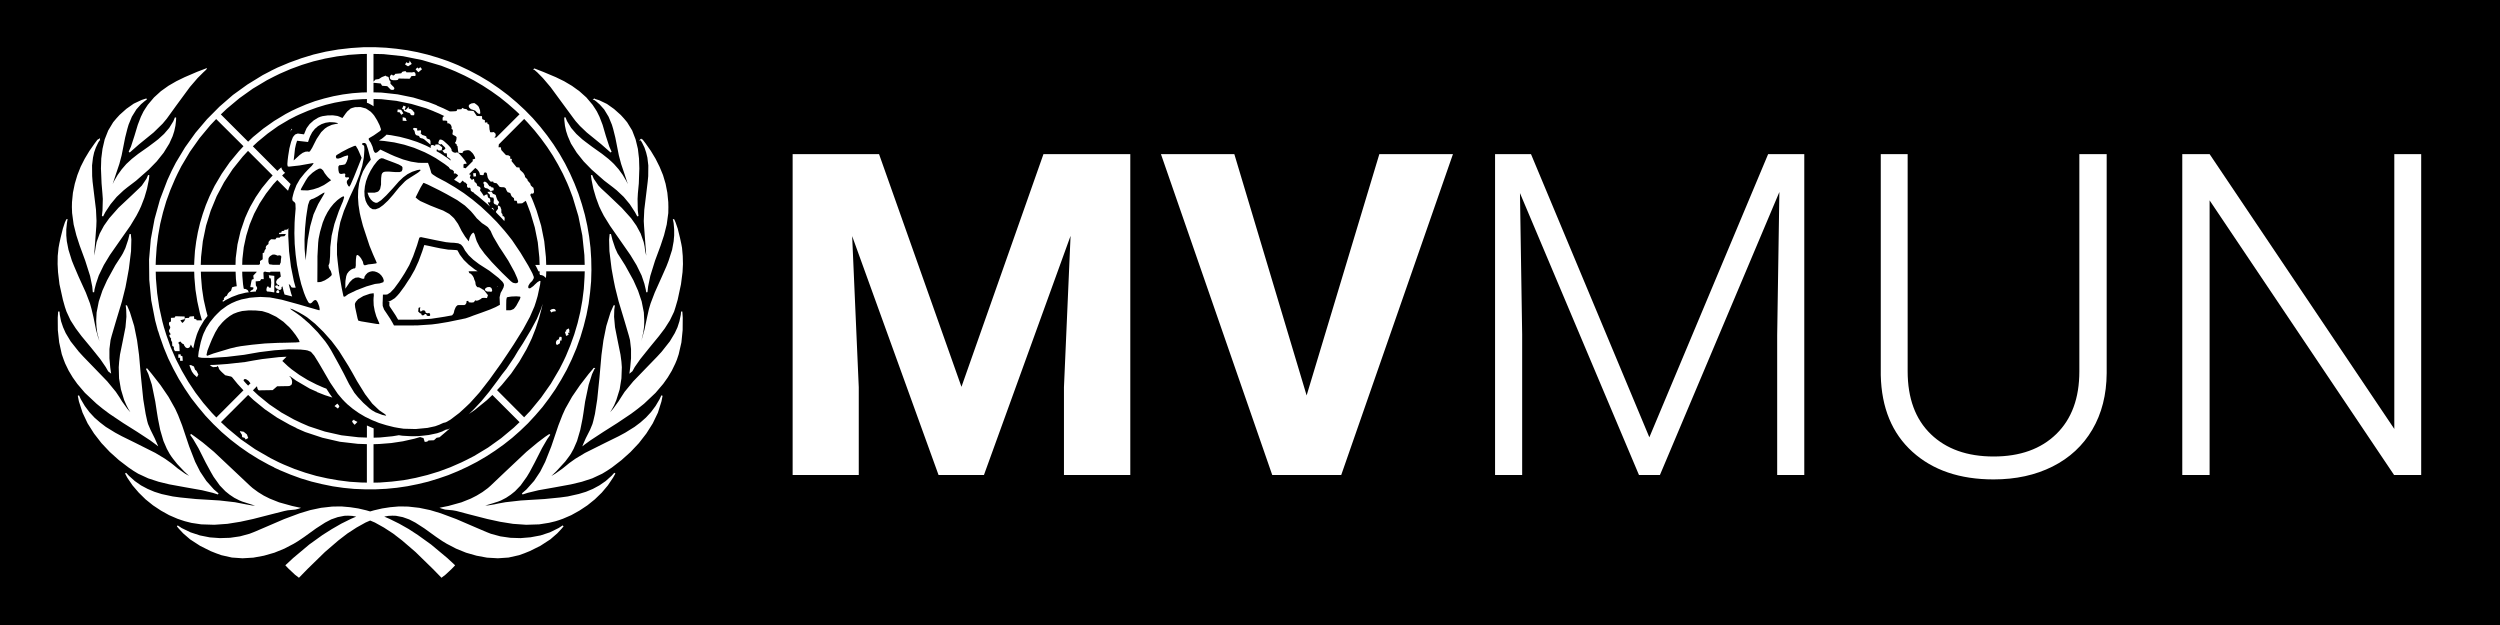 <svg version="1.1" viewBox="0.0 0.0 2400.0 600.0" fill="none" stroke="none" stroke-linecap="square" stroke-miterlimit="10" xmlns:xlink="http://www.w3.org/1999/xlink" xmlns="http://www.w3.org/2000/svg"><rect x="0.0" y="0.0" width="2400.0" height="600.0" fill="#808080" stroke="none"/><clipPath id="p.0"><path d="m0 0l2400.0 0l0 600.0l-2400.0 0l0 -600.0z" clip-rule="nonzero"/></clipPath><g clip-path="url(#p.0)"><path fill="#000000" fill-opacity="0.0" d="m0 0l2400.0 0l0 600.0l-2400.0 0z" fill-rule="evenodd"/><path fill="#000000" d="m-7.677 -106.622l2424.567 0l0 796.945l-2424.567 0z" fill-rule="evenodd"/><path stroke="#000000" stroke-width="1.0" stroke-linejoin="round" stroke-linecap="butt" d="m-7.677 -106.622l2424.567 0l0 796.945l-2424.567 0z" fill-rule="evenodd"/><path fill="#ffffff" d="m316.462 117.258l4.27 0.199l2.184 0.396l1.589 0.398l-0.495 0.495l-2.385 0.398l-3.077 0.694l-4.171 1.886l-2.482 1.687l-3.573 3.471l-4.37 6.549l-2.184 4.268l-2.087 4.168l-1.984 3.175l-0.894 0.697l-0.398 0l-0.993 -0.299l-2.184 0.199l-2.682 1.09l-2.878 2.085l-1.489 1.388l-4.27 3.869l0 0l0.695 -5.952l0.595 -5.46l0.894 -4.069l1.093 -3.474l5.261 0.597l5.264 0.595l1.19 -3.474l0.797 -2.083l1.984 -3.773l2.582 -3.275l2.978 -2.58l3.476 -1.983l3.775 -1.292l3.971 -0.595zm24.724 22.627l0.495 0.296l1.887 3.175l1.093 2.384l2.482 5.756l-3.575 9.03l-3.872 9.625l-3.08 7.045l-1.09 1.787l-0.299 0.199l-0.794 -0.595l-0.993 -1.787l-0.495 -1.388l0.1 -1.787l0.794 -0.893l1.19 -1.391l0 -0.99l-0.993 -0.1l-0.794 0l-1.19 0.1l-0.794 -0.893l0.1 -1.092l0.197 -1.289l-0.991 -0.597l-1.688 0.299l-1.093 0.199l-1.489 -0.199l-0.894 -1.092l-0.495 -2.282l-0.1 -1.787l0 -1.687l0.894 -1.289l1.389 -0.1l2.184 -0.299l1.688 -0.396l0.595 -0.398l1.292 -2.282l0.993 -2.876l0.396 -2.481l-0.199 -0.498l-0.495 -0.1l-2.878 0.794l-1.887 0.794l-1.688 0.794l-2.582 0.697l-1.589 -0.299l-0.495 -1.388l0.197 -1.092l0.598 -0.694l4.766 -2.879l6.454 -3.374l5.46 -2.381l1.292 -0.296zm-33.959 21.93l0.993 0.1l1.885 1.588l0.797 1.388l0.794 1.391l2.383 3.076l1.09 1.189l2.682 2.481l-4.666 3.178l-2.283 1.488l-4.965 2.381l-5.164 1.687l-4.965 0.993l-2.383 0l-3.675 -0.1l-1.093 -0.199l0.598 -1.687l4.367 -7.642l1.887 -2.876l1.292 -1.488l3.177 -2.979l3.376 -2.381l2.878 -1.488l0.993 -0.1zm58.783 -9.924l1.885 0.199l1.292 0.595l3.376 1.292l6.354 2.381l3.971 1.588l2.781 1.588l0.695 0.993l0 0.595l0 1.488l-0.695 1.787l-1.987 0.794l-3.971 0l-2.978 -0.199l-3.576 -0.296l-3.575 0.097l-1.589 0.498l-0.993 0.893l-0.695 1.488l-0.396 3.275l-0.1 3.275l0 2.976l-0.894 4.268l-1.389 1.986l-1.292 0.794l-2.582 0.694l-6.849 0l0.894 2.481l0.595 1.488l1.688 2.58l2.084 1.986l2.186 1.09l1.09 0.1l1.093 -0.199l3.476 -2.282l4.865 -4.564l6.254 -6.749l3.675 -4.168l2.184 -2.481l4.171 -3.969l4.171 -3.076l4.469 -2.285l2.383 -0.794l2.383 -0.794l2.878 -0.495l0.398 0.794l-1.987 1.787l-2.084 1.388l-5.164 3.275l-3.971 2.58l-1.688 1.388l-5.56 5.756l-2.881 3.474l-2.878 3.573l-5.064 5.756l-4.569 4.268l-3.872 2.777l-3.476 1.292l-2.878 -0.1l-2.582 -1.588l-2.283 -2.879l-1.093 -2.083l-0.794 -1.886l-0.894 -4.168l-0.199 -4.564l0.498 -4.765l1.09 -4.962l1.887 -5.061l2.482 -5.059l3.077 -4.962l1.887 -2.381l1.29 -1.687l2.186 -2.085l1.788 -0.794zm-54.413 32.847l-0.398 1.391l-2.978 5.059l-2.781 4.765l-4.467 9.924l-3.18 11.312l-2.383 13.099l-0.794 7.542l-1.19 12.106l-0.695 -7.343l-0.299 -3.573l-0.1 -9.13l0.495 -10.419l0.993 -10.419l0.695 -4.765l1.193 -7.44l1.489 -4.268l1.489 -1.192l1.193 -0.396l1.389 -0.498l3.775 -1.983l1.885 -1.192l3.277 -1.986l1.392 -0.595zm18.467 3.773l0.299 0.99l-1.193 3.872l-1.29 2.976l-2.682 6.549l-4.171 12.106l-2.682 11.315l-1.29 10.917l-0.1 5.457l-0.1 3.474l-0.495 5.855l-0.398 1.488l-0.595 1.189l0.398 2.481l1.09 1.787l0.794 1.388l0.794 2.68l0 0.794l-0.495 0.893l-2.582 2.185l-3.476 2.182l-3.376 1.388l-1.389 0.299l-2.482 0.1l0.1 -17.267l0 -7.542l0.695 -12.902l0.398 -3.77l1.389 -6.749l2.582 -8.931l2.184 -5.357l2.482 -4.765l2.781 -4.265l3.077 -3.773l3.376 -3.275l1.788 -1.388l1.984 -1.391l1.887 -0.99zm76.655 -13.002l3.971 1.687l11.421 5.656l6.553 3.474l10.226 5.756l7.447 5.261l5.659 5.357l2.482 2.879l3.277 4.069l4.965 4.564l4.071 2.68l1.589 1.192l2.682 3.67l1.193 2.78l1.389 2.876l5.659 9.628l3.376 5.061l5.264 8.137l5.956 10.817l2.582 5.855l0.794 2.381l0.199 0.893l-0.595 1.289l-1.589 0.495l-2.087 -0.296l-1.19 -0.498l-1.589 -1.189l-8.441 -8.137l-5.363 -5.559l-4.566 -4.763l-6.852 -7.938l-4.666 -6.35l-2.881 -5.659l-0.894 -2.677l-1.19 -4.068l-0.993 -1.588l-0.894 0.495l-0.595 0.595l-0.695 0.794l-1.292 2.381l-0.396 1.192l-0.695 2.976l-2.383 -3.076l-1.193 -1.588l-3.376 -5.457l-1.489 -2.979l-1.887 -3.67l-3.872 -5.46l-4.469 -4.069l-5.956 -3.275l-3.974 -1.488l-8.241 -3.275l-9.73 -4.367l-2.283 -1.588l-2.184 -1.886l3.473 -6.945l1.492 -2.879l2.283 -3.77l0.495 -0.398zm-56.497 -38.204l0.993 0.595l0.495 0.694l1.489 4.367l0.794 2.976l1.987 7.343l-2.781 3.573l-1.688 2.381l-2.978 5.161l-2.186 5.656l-1.589 5.955l-0.894 6.549l-0.197 6.848l0.495 7.244l1.193 7.739l0.894 3.972l2.184 8.433l6.354 19.253l3.376 8.237l2.781 6.251l0.794 1.986l-0.993 0.398l-3.376 0.495l-3.772 0.396l-2.482 0.697l-1.093 0.196l-1.093 -0.893l-0.296 -1.388l-0.299 -1.289l-1.688 -3.078l-0.993 -1.289l-1.09 -1.192l-1.292 -0.794l-0.595 0l-0.595 0.993l-0.398 3.474l-0.1 2.68l0 2.976l-0.396 2.182l-0.598 0.597l-0.396 0l-0.894 0.1l-2.184 0.99l-2.087 1.687l-1.688 2.185l-0.495 1.189l-0.498 1.488l-0.695 4.367l-0.1 2.185l0 5.258l2.881 -4.268l1.29 -1.983l2.781 -2.78l2.682 -1.488l2.779 -0.299l1.492 0.398l2.383 0.893l1.589 0l0.396 -0.694l0 -0.597l0.1 -0.694l1.292 -1.983l0.891 -0.893l0.894 -0.893l2.087 -0.993l2.283 -0.498l2.283 0.199l2.383 0.794l2.087 1.192l1.887 1.787l1.489 2.182l0.495 1.192l0.498 1.687l-0.498 1.488l-1.389 0.495l-2.184 0.694l-1.788 0.199l-2.582 0.299l-8.341 2.381l-9.531 3.67l-7.846 3.773l-2.184 1.588l-0.598 0.495l-1.19 0.398l-0.398 -0.1l-0.396 -0.993l-1.489 -7.045l-2.781 -16.078l-1.193 -10.123l-0.595 -6.052l0 -10.023l0.595 -5.955l0.598 -5.258l1.984 -10.023l3.476 -10.718l5.56 -13.198l3.874 -8.336l2.184 -4.666l3.476 -8.931l2.482 -8.237l1.489 -7.639l0.299 -3.474l0.296 -4.566l-0.199 -3.076l-0.495 -0.794l-0.495 -0.299l-0.598 -0.196l-0.495 -0.794l0.1 -0.299l0.595 -0.694zm145.464 147.166l3.576 0.299l0.396 0.495l-0.495 1.787l-3.575 6.549l-1.688 2.185l-0.894 0.891l-2.579 1.092l-1.492 0.1l-2.978 0l0 -5.36l0.1 -4.564l0.396 -2.182l0.598 -0.498l3.772 -0.595l4.865 -0.199zm-137.223 -2.976l0.296 0.199l0.1 2.282l-0.197 1.687l-0.1 2.381l0.197 5.061l0.993 5.457l1.489 5.061l0.993 2.381l1.688 3.869l0.299 1.292l0 0l-2.682 -0.199l-14.894 -2.481l-2.682 -0.694l-0.695 -2.085l-2.283 -10.518l-0.299 -2.876l0.1 -0.893l0.794 -1.687l2.283 -2.58l4.965 -2.976l6.257 -2.185l3.376 -0.495zm45.674 -53.886l1.292 0.299l4.367 0.893l9.036 1.884l9.235 1.787l4.865 0.498l2.881 0.1l4.071 0.495l2.682 1.192l1.885 2.182l0.894 1.588l1.193 2.182l3.376 4.367l4.467 4.268l5.463 4.168l3.077 1.983l6.952 4.467l8.637 6.749l3.772 3.67l0.894 1.292l0.398 0.794l0.299 1.289l-0.498 2.185l-1.389 2.777l-1.389 2.481l-0.993 4.168l0.1 2.581l0.197 4.663l-4.071 2.185l-5.261 2.282l-8.341 3.076l-7.846 2.78l-3.573 1.388l-3.874 1.292l-16.779 3.471l-9.534 1.588l-6.155 0.794l-13.405 0.893l-7.547 0.1l-15.29 0l-1.489 -2.777l-2.087 -3.573l-3.476 -5.261l-2.482 -3.67l-1.29 -3.474l-0.1 -2.876l0.1 -1.986l0.199 -6.054l2.878 0l1.292 -0.1l2.978 -1.884l3.675 -3.872l4.666 -6.35l2.878 -4.367l2.582 -4.069l4.37 -7.639l3.672 -8.436l3.775 -10.618l2.084 -6.948l0.299 -0.495l1.389 -0.398zm-165.423 70.359l6.753 0.1l6.155 0.595l2.385 0.694l3.772 1.192l7.447 3.571l6.852 4.765l6.155 5.756l2.682 3.175l2.978 3.869l2.98 4.566l0.695 1.884l0 0.299l-3.476 0.299l-11.023 0.296l-6.055 0.1l-12.711 0.595l-12.213 1.192l-10.823 1.388l-4.37 0.794l-5.856 1.391l-16.187 4.862l-5.064 1.884l-0.794 0.299l-0.794 -0.694l0.993 -4.367l2.682 -6.848l1.688 -4.069l3.077 -6.45l3.077 -5.161l3.576 -4.265l2.084 -2.085l1.887 -1.687l3.376 -2.581l3.476 -2.083l3.872 -1.488l2.184 -0.597l2.385 -0.595l6.155 -0.595zm40.017 -1.687l2.283 0.694l5.859 2.879l4.666 2.677l3.277 2.085l7.646 6.151l8.042 7.841l7.843 8.831l3.476 4.566l3.675 4.962l8.836 14.089l3.971 6.848l4.469 8.037l7.743 12.504l6.852 9.03l6.653 6.353l3.476 2.381l1.389 0.893l1.688 1.388l0.1 0.396l-0.595 0.1l-3.08 -0.694l-6.553 -2.481l-3.573 -2.083l-2.087 -1.588l-6.055 -5.46l-2.881 -3.076l-2.184 -2.282l-3.476 -4.268l-5.064 -8.336l-5.264 -10.419l-4.071 -7.642l-8.042 -14.587l-2.779 -4.467l-2.781 -3.969l-7.148 -8.635l-8.144 -8.336l-8.042 -6.945l-3.573 -2.581l-5.164 -3.474l-1.589 -1.289l0.199 -0.1zm67.52 -193.51l-5.363 0.1l-2.878 0.794l-1.492 0.595l-3.077 2.68l-1.589 1.983l-3.077 4.367l-3.177 -1.388l-1.688 -0.597l-4.37 -0.595l-5.064 0.1l-4.865 0.694l-2.084 0.595l-2.186 0.893l-4.171 2.58l-3.872 3.474l-2.878 3.869l-0.894 1.986l-1.688 4.069l-3.775 -0.498l-2.184 -0.296l-2.482 0.893l-1.389 1.488l-0.894 1.289l-1.688 4.367l-1.589 6.154l-1.193 7.343l-0.495 4.069l-0.299 3.77l0.299 2.085l0.894 0.296l0.695 0l9.83 -1.09l12.312 -2.185l0.695 -0.1l0.495 0.299l-1.785 2.381l-3.974 3.969l-2.779 2.979l-4.569 5.656l-3.376 5.855l-2.383 6.251l-0.894 3.275l-0.695 2.979l0.1 2.083l0.794 0.893l0.595 0.495l0.697 0.498l0.794 1.388l0.197 4.763l-0.695 8.535l-0.296 4.962l-0.199 10.123l0.296 10.22l0.894 10.222l1.292 9.924l1.887 9.525l2.184 8.931l2.682 8.336l1.489 3.773l1.093 2.381l1.685 3.076l1.492 1.092l1.688 -0.794l0.894 -0.993l0.891 -0.893l1.392 -0.794l1.19 0.398l1.193 1.684l0.595 1.391l0.993 2.68l0.495 2.677l-0.197 0.993l-0.299 0.1l-2.184 -0.595l-6.257 -1.787l-11.219 -3.275l-16.284 -4.467l-11.322 -2.182l-9.135 -0.495l-4.766 0.296l-5.659 0.498l-7.746 1.588l-4.865 1.588l-4.566 1.983l-4.27 2.381l-6.155 4.467l-3.775 3.673l-2.383 2.481l-4.27 5.258l-3.476 5.36l-2.679 5.557l-0.993 2.68l-1.688 5.557l-1.987 9.229l-0.495 4.268l0.1 0.794l0.495 0.296l3.077 0.498l8.241 0.097l15.492 -0.99l16.679 -1.986l7.35 -1.289l7.444 -1.292l14.499 -1.787l13.306 -0.893l11.518 0.199l4.766 0.498l2.084 0.396l3.18 1.292l3.177 3.67l4.666 7.542l3.476 5.955l7.248 12.504l7.248 10.717l4.37 5.158l2.482 2.581l2.482 2.381l5.264 4.367l5.659 3.969l6.055 3.573l6.357 3.076l6.849 2.78l7.051 2.182l7.547 1.886l3.872 0.694l5.261 0.794l11.518 0.299l11.322 -1.092l7.348 -1.588l4.071 -1.488l1.688 -0.794l2.283 -0.993l1.389 -0.299l0.993 -0.296l4.171 -2.384l8.64 -6.549l5.956 -5.457l4.27 -4.069l8.936 -9.924l9.733 -12.504l11.219 -15.679l6.354 -9.426l5.759 -8.734l9.036 -14.487l6.454 -11.91l4.37 -10.023l1.489 -4.564l1.589 -5.457l2.383 -11.116l0.299 -2.78l0 -0.495l-0.695 -0.199l-2.184 1.292l-2.482 2.282l-1.492 1.488l-2.779 1.986l-0.794 0.196l-0.794 -0.097l-0.598 -0.993l0.398 -1.687l1.29 -2.085l0.993 -1.09l1.193 -1.092l1.389 -2.381l0.199 -0.893l-0.1 -0.893l-1.29 -3.275l-3.874 -7.244l-7.447 -12.405l-8.142 -12.106l-3.672 -4.666l-3.476 -4.268l-7.248 -8.237l-7.547 -7.639l-7.846 -7.343l-8.142 -6.749l-8.341 -6.253l-8.637 -5.656l-8.74 -5.161l-4.367 -2.282l-4.27 -2.282l-3.971 -2.58l-1.193 -1.189l-0.199 -0.498l-0.595 -2.182l-1.093 -3.474l-1.389 -3.77l-6.155 0l-3.277 -0.1l-6.952 -1.092l-7.547 -2.083l-8.042 -3.078l-4.27 -1.884l-9.531 -4.566l-2.087 1.886l-0.993 0.794l-1.389 0.595l-1.19 -0.694l-0.993 -2.083l-0.398 -1.687l-0.495 -1.687l-1.589 -3.573l-0.894 -1.289l-0.894 -1.391l-0.299 -1.09l0.299 -0.597l0.299 -0.196l4.367 -2.58l5.958 -4.168l0.794 -0.893l0.1 -0.893l-1.29 -3.773l-2.385 -4.763l-2.779 -4.464l-1.292 -1.588l-2.084 -2.185l-4.569 -3.076l-5.062 -1.388z" fill-rule="evenodd"/><path fill="#ffffff" d="m393.11 58.013l0 1.787l-1.392 0.893l-1.589 -0.993l-1.29 2.182l2.184 1.391l0.695 0.396l0.697 -0.396l2.878 -1.886l-2.184 -3.374zm10.425 6.45l-0.495 0.398l-1.193 0.99l-1.19 -1.09l-1.688 1.787l1.885 1.983l0.794 0.794l0.894 -0.694l2.582 -2.182l-1.589 -1.986zm-13.801 3.869l-1.688 0.1l-0.794 0.199l-0.695 0.199l-0.598 0.296l-0.396 0.697l-0.1 0.296l-0.398 0.199l-0.396 0.1l-0.1 0l-5.264 0.495l-0.097 0.398l-0.498 0.595l-0.894 0.495l-0.396 0.1l-0.398 0l-0.1 -0.396l-0.396 -0.299l-0.498 -0.199l-0.396 0.199l-0.695 0.498l-0.398 0.794l-0.296 0.893l0.097 1.09l0.199 0.498l0.794 0.794l0.598 0.296l1.489 0.299l2.978 0l1.389 -0.299l0.299 -0.1l0.595 -1.189l10.527 0.199l0.197 -0.199l0.794 -0.993l0.398 -1.092l0.396 -0.097l0.794 -0.199l1.193 -0.1l0.695 0l0.398 0.1l0.495 -0.1l0.299 -0.398l0.1 -0.296l0 -0.694l-0.1 -0.597l-0.199 -0.694l-0.398 -0.595l-0.296 -0.199l-0.299 -0.199l-0.495 -0.1l-0.398 0.1l0.1 0l-1.489 0.299l-1.489 -0.1l-3.775 0l-0.197 -0.495l-0.398 -0.299l-0.1 0l0.299 -0.299zm64.938 30.565l-0.299 0.1l-0.1 0.1l-1.389 0.1l-1.29 0.595l-0.695 0.398l-0.498 0.495l-0.396 0.694l0 0.794l0.396 1.092l1.688 1.588l1.093 0.299l3.077 1.09l0.495 0.597l1.392 1.388l0.794 0.694l0.794 0.299l0.495 0.1l0.498 -0.199l0.396 -0.495l-0.1 -0.597l-0.197 -2.282l-1.193 -3.076l-0.695 -0.993l-1.589 -1.388l-0.894 -0.597l0 -0.1l-0.1 0l-0.794 -0.595l-0.894 0l0 -0.1zm-72.883 6.154l-0.097 0.595l-0.199 1.986l2.184 0.199l1.489 2.381l2.087 -1.391l-1.788 -2.876l-0.398 -0.595l-0.595 0l-2.682 -0.299zm5.562 -3.673l-0.199 0.498l-1.193 2.58l1.987 0.893l0 0.097l-0.1 0.1l-0.1 0.1l0 0.1l0 0.1l0 0.1l0 0.1l0.1 0.1l0.1 0.097l0 0.1l0.199 0.199l0.396 0.299l-0.1 -0.199l0.299 0.299l0.398 0.097l0.296 0l1.589 0.796l0.598 0.296l0.097 0.1l0.894 0l1.193 0.794l0.299 0.694l-0.1 -0.199l0.1 0.398l0.296 0.299l0.199 0.196l0.199 0.1l0.495 0.1l1.788 0l0.495 -0.1l0.299 -2.282l-1.887 -2.381l-1.688 -1.292l-0.495 0l-0.794 -0.097l-0.398 -0.199l-0.296 -0.1l0 -1.886l-1.093 1.488l0 0.1l-0.199 0.1l-0.1 0.1l-0.296 0.299l-0.299 0.296l-0.495 0.597l-0.398 0.296l-0.199 -0.1l-0.097 0l-0.299 -0.196l-0.398 0l1.193 -2.879l-2.283 -0.993zm-0.794 11.116l0 0.794l0 2.58l3.872 0.296l-1.093 -2.976l-2.779 -0.694zm-106.942 11.013l0 1.292l-1.19 1.092l0.1 0.196l0.894 -0.893l1.09 -0.794l-0.894 -0.893zm78.941 -71.745l9.531 0.196l18.766 1.986l18.569 3.77l18.071 5.36l8.936 3.474l4.566 1.884l9.036 4.168l8.839 4.566l8.637 5.061l8.341 5.457l8.042 5.756l7.746 6.251l7.447 6.549l3.672 3.474l-22.242 22.229l-0.891 0.199l-0.894 -0.199l-0.1 0l0 -0.1l0.199 -0.196l0.495 -0.597l0.199 -0.1l0.296 -0.196l0 -2.285l-1.688 -1.684l-0.296 0l-0.498 0.097l-1.29 0.1l-0.695 0l-0.498 -0.1l-0.296 0l-0.199 -0.694l-0.199 -1.09l-0.296 -1.092l0 -0.398l-0.299 -3.969l-1.489 -0.694l-0.299 -1.488l-2.283 0.199l0 -2.285l-1.589 -0.595l-0.993 -0.495l-0.199 -2.78l-4.965 -0.199l-1.29 -1.884l-1.887 -2.879l-5.361 -0.396l-1.292 -1.292l-2.283 -0.396l-1.887 -0.893l-0.794 1.289l-4.171 0.199l-0.296 1.388l-0.993 0.299l-1.688 0.1l-1.987 0.1l-2.084 0l-6.158 -2.979l-6.254 -2.68l0.1 -0.097l-0.598 -0.299l-7.248 -2.78l-14.795 -4.464l-15.091 -3.078l-15.392 -1.687l-7.743 -0.196l0 -9.229l6.949 0.694l1.292 2.182l4.965 0.398l3.177 3.175l0.1 0.1l1.09 0.299l0.794 0l0.794 -0.1l0.598 -0.498l0.296 -0.694l-0.197 -0.794l-0.398 -0.595l-0.595 -0.694l0 0.1l-2.582 -2.68l0 -2.381l-0.993 -0.893l-0.894 -3.175l-2.582 -0.893l0 -0.498l-0.894 0.398l-2.878 1.092l-2.881 1.884l-3.277 0.498l-1.885 2.083l0 -26.693zm-6.357 0l0 36.915l-4.666 0.1l-9.235 0.694l-9.135 1.189l-9.036 1.687l-8.936 2.185l-8.836 2.58l-8.64 3.175l-8.538 3.67l-4.171 1.986l-0.199 0.1l-0.199 0l-0.199 0.1l-0.495 0.296l-5.659 2.979l-11.023 6.649l-10.425 7.343l-9.93 8.137l-4.666 4.464l-26.213 -26.198l5.759 -5.457l12.113 -10.123l12.808 -9.13l13.605 -8.137l6.949 -3.573l5.264 -2.58l10.525 -4.564l10.823 -3.969l11.023 -3.374l11.219 -2.68l11.319 -2.083l11.418 -1.491l11.518 -0.794l5.859 -0.097zm45.081 71.051l-0.299 0.199l-0.299 0.299l-0.1 0.396l0.1 0.398l0.199 0.396l0.199 0.199l0.199 0.199l0.396 0.296l0.299 0.697l0.199 0.893l0.296 1.289l0.199 0.694l1.093 1.092l0.794 0.199l1.19 0.296l0.498 0.299l0.296 0.296l0.1 0.398l0.299 0.595l0.495 0.398l0.498 0.199l0.495 0.196l0.894 0.1l0.299 0.1l1.589 0.794l6.055 5.161l0 -3.076l0 -0.299l-0.296 -0.794l-0.199 -0.398l-0.299 -0.396l-0.495 -0.299l-0.595 -0.1l-0.598 -0.196l-0.894 -0.498l-0.296 -0.199l-0.199 -0.296l0 -0.1l0.1 -0.498l-0.199 -0.495l-0.199 -0.299l-0.296 -0.196l-0.695 -0.299l-0.797 -0.299l-1.29 -0.396l-0.495 -0.1l-0.498 -0.398l-0.993 -1.09l-0.296 -0.299l-0.199 -0.199l0.199 -0.097l0.199 0l0.296 -0.498l0 -0.495l-0.1 -0.794l-0.1 -0.299l-0.097 -0.495l-0.598 0.1l-1.389 0.196l-1.389 0l-0.1 -0.296l0 -0.299l0 -0.694l0 -0.199l0.1 -0.495l-0.598 -0.199l-0.991 -0.199l-1.093 -0.1zm-198.488 -57.557l-1.492 0.595l-8.042 3.078l-12.013 5.158l-7.945 3.872l-7.544 4.365l-7.251 5.161l-6.653 6.054l-5.956 7.045l-2.682 4.069l-1.489 2.381l-2.482 5.061l-2.98 7.741l-3.177 10.518l-3.376 10.422l-2.184 4.862l0.993 0.794l9.036 -7.941l13.901 -11.312l8.637 -8.436l3.974 -4.763l8.737 -12.106l13.505 -18.359l7.348 -8.535l5.46 -5.457l2.781 -2.58l0.1 -0.1l0.794 -1.588zm314.562 0.398l-0.398 0.196l-1.29 0.697l1.29 0.495l2.881 2.481l5.361 5.457l7.348 8.635l13.405 18.26l8.836 12.006l1.887 2.481l4.071 4.566l6.553 6.251l13.901 11.312l9.036 7.941l0.894 -0.794l-2.184 -4.862l-3.376 -10.422l-3.077 -10.518l-2.98 -7.741l-2.482 -5.061l-1.489 -2.381l-2.682 -4.069l-5.956 -7.045l-6.653 -5.955l-7.151 -5.161l-7.544 -4.464l-7.945 -3.872l-12.013 -5.059l-7.945 -3.078l-0.296 -0.296zm-66.031 90.403l0 0.1l-0.1 0l0.1 -0.1zm-2.482 5.261l-0.1 0.097l0 -0.097zm11.914 4.763l-0.695 0.1l-1.885 0.196l0.396 3.178l2.482 -0.299l-0.299 -3.175zm8.241 8.336l-0.097 0.1l-0.398 0.097l-0.199 0.199l-0.197 0.398l0 0.495l0.197 0.893l0.398 0.495l0.199 0.299l-0.1 0.398l-0.199 0.495l0.1 0.993l0.595 0.794l0.794 0.495l0.498 0.1l1.09 0.199l0.993 0.495l0 0.1l1.093 0.694l0.794 0.993l0.296 0.398l2.98 -0.893l0 -0.398l0.1 -0.296l-0.1 -0.893l0 -0.398l-0.299 -0.495l-0.299 -0.199l-0.396 -0.1l-0.299 0.1l-0.296 0.199l-0.1 -0.1l-0.199 -0.299l-0.299 -0.296l-0.396 -0.398l-0.498 -0.299l-0.794 0l-0.097 -0.097l-0.199 -0.199l-0.398 -0.595l-0.695 -0.893l-0.396 -0.597l-0.299 -0.495l-0.398 -0.398l-0.695 -0.495l-0.794 -0.495l-0.794 -0.1zm6.553 9.525l-3.672 0.299l0.595 0.893l0.695 0.794l0.598 0.495l0.495 0.498l0 0.296l0 0.498l0 0.694l0.1 0.396l0.396 0.398l0.398 0.199l0.495 0.097l0.993 0.1l0.695 0.1l0.199 0l0.1 0.1l0.1 0.199l0.396 1.687l-0.197 1.687l-0.1 0.893l0.296 0.893l0.299 0.396l0.894 0.694l0.495 0l0.598 0.1l0.097 0l0 0.199l0 0.1l0.1 0.296l0.199 0.199l0.299 0.1l0.296 0l0.1 -0.1l0.299 -0.199l0.1 -0.196l0.199 -0.398l0.197 -0.495l0.498 -1.092l0.197 -0.396l0.199 -0.398l-0.296 -0.299l-1.093 -1.189l-0.695 -1.388l-0.598 -1.687l-0.495 -1.687l0 0.097l-0.1 -0.595l-0.396 -0.199l-0.299 -0.196l-0.396 -0.199l-0.797 -0.299l-0.495 -0.196l-0.1 0l-0.199 -0.199l-0.296 -0.299l-0.199 -0.396l-0.495 -0.697l-0.1 -0.196l-0.199 -0.398zm0.199 15.679l1.392 1.292l1.29 1.289l-1.193 -2.58zm-331.145 -105.09l-0.495 0.1l-4.071 1.289l-7.646 3.573l-7.049 4.962l-6.553 5.853l-3.08 3.374l-3.077 3.673l-4.766 7.938l-3.376 8.535l-2.087 9.03l-1.19 9.329l-0.299 9.525l0.598 14.39l0.794 9.426l0.396 5.46l-0.299 10.914l-0.595 5.46l1.193 0.396l2.084 -4.068l5.064 -7.642l5.859 -7.045l6.653 -6.251l3.573 -2.879l8.341 -6.35l12.312 -10.817l7.547 -7.741l6.653 -8.336l5.463 -8.831l3.177 -7.045l1.589 -4.962l1.09 -5.061l0.598 -5.161l0.1 -2.68l-1.193 -0.196l-1.489 3.67l-3.971 6.45l-4.965 5.756l-5.659 5.161l-3.08 2.381l-6.354 4.763l-9.73 6.848l-6.157 4.862l-2.779 2.58l-2.482 2.282l-4.37 5.061l-3.872 5.36l-3.376 5.756l-1.489 3.076l3.177 -9.625l3.277 -9.727l2.184 -8.237l3.376 -17.068l2.084 -8.237l1.193 -4.069l3.177 -7.741l4.37 -7.045l4.37 -4.862l3.374 -2.879l1.887 -1.388l0.398 -0.199l-0.398 -1.09zm430.042 0l-0.396 0.196l-1.292 0.893l1.392 0.299l0.097 0.1l0.1 0l1.887 1.388l3.277 2.879l4.27 4.763l4.27 7.045l3.177 7.642l1.19 3.969l2.087 8.336l3.376 17.068l2.184 8.237l3.277 9.727l3.177 9.625l-1.489 -2.976l-3.376 -5.756l-3.971 -5.46l-4.469 -5.061l-2.383 -2.282l-2.878 -2.58l-6.158 -4.862l-9.631 -6.848l-6.354 -4.763l-3.08 -2.381l-5.659 -5.161l-4.965 -5.756l-3.971 -6.549l-1.489 -3.67l-1.193 0.196l0.1 2.68l0.598 5.261l1.09 5.061l1.589 4.862l3.08 7.144l5.56 8.831l6.653 8.336l7.547 7.741l12.213 10.718l8.441 6.45l3.573 2.879l6.653 6.251l5.859 7.045l4.965 7.642l2.184 4.068l1.193 -0.396l-0.695 -5.46l-0.199 -10.914l0.299 -5.46l0.894 -9.426l0.495 -14.39l-0.299 -9.525l-1.09 -9.329l-2.186 -9.03l-3.277 -8.535l-4.865 -7.938l-3.077 -3.673l-2.981 -3.275l-6.454 -5.756l-6.849 -4.862l-7.447 -3.571l-3.974 -1.192l-0.197 -0.199l-0.1 -0.1l-0.299 -0.196zm-91.945 102.907l-0.595 0.1l0 0.495l-0.1 0.1l-0.1 0.299l0 0.196l0.1 0.498l0 0.495l0.1 0.498l0 0.396l0 0.1l-0.498 0.396l-0.396 0.498l-0.398 0.595l-0.396 0.498l-0.199 0.296l-0.1 0.299l0 0.396l0.1 0.199l0.1 0.199l0.197 0.199l0.299 0.296l0.199 0.299l0.199 0.199l0.197 0.1l0 0.097l0.1 0l0 0.1l3.376 3.374l3.277 3.573l0.1 -0.694l0.199 -1.292l0 -0.893l-0.199 -0.794l-0.199 -0.396l-0.296 -0.299l-0.398 -0.296l-0.495 0l-0.299 -0.1l-0.1 -0.1l0 -0.398l0 -0.495l-0.1 -0.595l-0.197 -0.597l-0.498 -0.495l-0.1 -0.1l-0.197 -0.398l-0.1 -0.495l0 -0.694l0 -0.694l0 -0.694l0 -0.597l-0.199 -0.595l-0.299 -0.595l-0.197 -0.794l-0.398 -0.794l-0.894 -0.597l-0.299 -0.196l-0.296 -0.1zm-215.17 46.939l1.589 0.396l0.695 0.398l0.199 0.199l2.878 -0.299l0.697 0.595l0.495 0.694l-0.396 2.78l-0.199 2.879l-0.199 0.396l-0.199 0.398l-0.1 0l0 0.1l-0.197 0.595l-0.199 0.694l-6.952 0l0 -0.1l-2.779 -0.299l-0.598 -0.495l-0.296 -0.794l-0.299 -1.092l0 -1.09l0.1 -2.085l0.199 -0.694l1.19 -1.588l2.383 -1.488l1.093 -0.1zm-56.002 -130.098l26.213 26.098l-4.566 4.962l-8.64 10.419l-7.646 11.016l-6.849 11.611l-2.98 6.054l-1.984 4.168l-3.476 8.333l-2.978 8.535l-2.582 8.635l-2.087 8.831l-1.589 8.831l-1.19 9.03l-0.598 9.03l-0.197 4.467l-36.94 0l0.199 -5.656l0.794 -11.315l1.392 -11.213l1.984 -11.213l2.682 -11.016l3.177 -10.817l3.872 -10.618l4.469 -10.518l2.383 -5.061l3.675 -7.244l8.241 -13.893l9.332 -13.198l10.328 -12.405l5.56 -5.855zm30.583 30.565l23.631 23.617l-3.576 3.869l-6.75 8.237l-5.958 8.734l-5.264 9.227l-2.283 4.765l-2.682 6.052l-4.267 12.504l-2.98 12.803l-1.688 13.099l-0.199 6.549l-33.361 0l0.299 -7.642l1.688 -15.085l3.077 -14.886l4.467 -14.388l5.759 -13.992l7.051 -13.298l8.341 -12.703l9.531 -11.907l5.164 -5.557zm265.114 -30.665l3.476 3.67l6.553 7.443l6.155 7.741l5.859 8.037l5.463 8.336l4.965 8.535l4.666 8.831l4.17 9.03l1.887 4.566l3.376 8.931l5.46 18.16l3.772 18.556l1.987 18.855l0.299 9.429l-36.94 0l-0.296 -7.542l-1.589 -15.184l-2.98 -14.886l-4.367 -14.487l-2.682 -7.144l-1.589 -3.969l-1.788 -3.872l0.299 -0.694l0.296 -0.396l0.398 -0.398l0.595 0.1l0.595 0.1l0.498 -0.1l0.396 -0.398l0.299 -0.396l0.199 -0.893l-0.1 -1.092l-0.299 -1.983l-0.199 -0.694l0 -0.199l-0.197 -0.199l-0.398 -0.199l-0.993 -0.893l-0.595 -0.595l-0.299 -0.396l-0.296 -0.398l0 -0.1l0 -0.794l-0.498 -0.694l-0.495 -0.595l-0.495 -0.597l-0.598 -0.595l-0.396 -0.495l-0.199 -0.199l0 -0.199l-0.1 0l0 -0.694l-0.495 -0.595l-0.398 -0.498l-0.595 -0.495l-0.498 -0.495l-0.296 -0.398l-0.199 -0.299l-0.1 0.1l0.1 -0.694l-0.199 -0.595l-0.296 -0.595l-0.299 -0.597l-0.695 -1.09l-0.199 -0.299l-3.177 -2.976l-0.495 -2.185l-2.682 -0.199l-4.865 -5.952l0.296 -2.085l-1.589 -0.199l0 -2.182l-1.788 -1.092l-2.283 -0.196l-4.467 -4.862l-0.498 -2.68l-2.184 0l0.299 -2.78l24.326 -24.411zm-26.113 160.464l0 0.595l-0.1 0.697l0.199 -0.597l0.296 -0.396l-0.197 -0.199l-0.199 -0.1zm-7.447 0.893l-1.589 0.1l-1.292 0.595l-0.595 0.398l-0.398 0.595l-0.296 0.595l0.296 0.794l0.598 0.694l1.489 0.597l2.582 0l0.296 0.1l0.299 0.1l0.495 0l0.498 -0.299l0.396 -0.498l0 -0.595l-0.097 -0.595l-0.299 -0.993l-0.398 -0.694l-1.19 -0.794l-0.794 -0.1zm-374.04 -143.197l-0.695 1.189l-0.299 0l-0.299 0.1l-0.296 0.199l-0.199 0.199l-0.199 0l-0.1 0.1l-2.679 3.571l-5.064 7.244l-4.469 7.443l-3.872 7.642l-3.177 8.037l-2.482 8.336l-1.788 8.635l-0.894 9.03l-0.1 4.663l0.199 5.756l1.489 11.016l2.582 10.319l3.177 9.824l1.788 4.865l3.575 9.725l4.666 14.686l2.084 10.222l0.498 5.357l1.29 0.1l0.398 -2.879l1.389 -5.357l2.682 -7.938l4.865 -10.023l5.759 -9.528l9.83 -14.092l9.83 -13.992l5.859 -9.725l2.582 -4.962l1.885 -4.069l3.18 -8.237l2.482 -8.436l1.785 -8.732l0.498 -4.367l-1.193 -0.296l-1.589 3.67l-4.467 6.549l-2.781 2.78l-6.454 6.151l-13.206 12.405l-8.836 10.023l-5.064 7.144l-4.071 7.542l-2.98 8.137l-0.794 4.268l-0.695 4.467l-0.894 4.268l2.087 -27.984l0.197 -5.36l-0.495 -10.718l-1.987 -16.274l-1.29 -10.718l-0.398 -5.261l-0.097 -10.319l0.894 -7.443l1.09 -4.962l1.688 -4.763l2.184 -4.566l1.392 -2.282l0.495 0.1l-0.199 -0.893l-0.296 -1.588zm519.903 0.694l-0.598 0.495l-1.389 1.491l0 0l1.489 -0.299l1.392 2.282l2.283 4.663l1.589 4.765l1.193 4.862l0.891 7.542l-0.097 10.319l-0.498 5.261l-1.29 10.717l-1.987 16.274l-0.495 10.718l0.296 5.261l2.087 28.084l-0.993 -4.367l-0.595 -4.367l0 -0.1l-0.894 -4.268l-2.881 -8.137l-4.071 -7.542l-5.064 -7.144l-8.936 -9.924l-13.107 -12.504l-6.553 -6.052l-2.779 -2.879l-4.469 -6.549l-1.589 -3.67l-1.193 0.296l0.598 4.367l1.785 8.732l2.482 8.436l3.08 8.336l1.885 3.969l2.582 5.061l5.958 9.625l9.83 14.092l9.73 13.992l5.859 9.628l4.865 9.924l2.682 7.938l1.29 5.457l0.498 2.78l1.19 -0.1l0.598 -5.357l2.084 -10.222l4.569 -14.686l3.573 -9.628l1.788 -4.862l3.277 -9.924l2.582 -10.319l1.489 -10.917l0.1 -5.756l-0.1 -4.763l-0.894 -9.03l-1.688 -8.635l-2.482 -8.336l-3.277 -7.938l-3.872 -7.741l-4.469 -7.443l-5.062 -7.244l-2.682 -3.474l-0.1 -0.097l-0.1 -0.1l-0.199 -0.1l-0.396 -0.299l-0.199 0l-0.299 -0.1l-0.296 -0.495zm-357.557 131.191l0.296 0.893l0.299 1.983l1.093 0l0.396 1.092l0.299 3.076l-0.1 1.488l-0.199 2.481l-0.199 0.993l-0.695 0l-0.495 -0.1l-0.299 -0.1l-0.296 -0.196l-0.1 -0.199l-0.1 -0.199l-0.1 -0.199l-0.199 -0.196l-0.296 -0.1l-0.299 0l-0.199 0.199l-0.199 0.097l-0.097 0.1l-0.299 0.597l-0.199 0.794l-0.199 0.794l0 0.794l0.1 0.794l0.498 0.694l0.1 0l3.177 0.299l3.473 0.595l0.1 -0.199l0.1 -0.1l0 -0.1l0 -15.48l-5.361 -0.595zm8.142 14.288l0 0.299l-0.695 0.495l-0.199 0.796l0 0.595l0.396 0.396l0.794 0.199l0.993 0.1l0.598 -0.495l0.097 -0.794l0 -0.498l-0.695 -0.893l-0.595 -0.199zm-51.137 9.528l0.1 0.1l0 0.1l-0.1 -0.1l0 -0.1zm316.746 8.436l-0.396 0.1l-1.489 0.196l-1.392 0.794l-0.495 0.398l1.389 2.083l0.498 -0.396l0.894 -0.498l0.894 -0.097l1.984 -0.299l-0.1 -0.595l-0.1 -0.398l-0.595 -0.794l-0.396 -0.199l-0.299 -0.1l-0.299 0l-0.1 -0.196zm-128.187 -1.391l0 0.1l0 0.1l-0.396 1.488l0.097 0.993l0.199 0.694l0.1 0.199l0.495 0.595l0.498 -0.495l0.894 -0.694l1.389 -0.199l0.595 0.199l0.498 0.296l0.296 0.398l0.1 0.199l0.1 0.1l0 0.595l0.299 0.396l0.396 0.299l0.498 0.199l0.595 0.196l1.093 -0.097l0.595 -0.299l0.199 0.1l0.197 0.199l0.299 0.396l0.398 0.993l-0.1 0.893l-0.1 0.1l-0.299 0.196l-0.595 0.1l-0.695 0l-0.695 -0.1l-0.498 -0.196l-0.296 -0.199l-0.1 -0.1l-0.1 -0.495l-0.199 -0.398l-0.396 -0.396l-0.498 0l-0.794 0.196l-0.299 0.498l-0.495 0.396l-1.19 0.199l-0.498 -0.1l-0.495 -0.396l0 -0.1l0 -0.498l-0.199 -0.495l-0.1 0l0 -0.1l-0.495 -0.199l-0.598 -0.1l-1.785 -1.684l0.097 -0.893l0.1 -0.893l0.1 -0.794l0 -0.794l0.1 -0.1l0.299 -0.199l0.495 -0.199l0.595 -0.1zm3.772 -59.838l-1.885 5.855l-3.576 9.725l-3.672 8.037l-4.27 7.542l-2.582 3.869l-2.881 4.467l-4.965 6.749l-2.184 2.481l-2.283 2.282l-3.775 2.381l-2.878 0.893l-1.589 0.1l3.077 0l0 0.1l-0.1 3.175l0.1 0.694l0.495 0.993l2.286 3.374l3.077 4.663l2.482 4.268l11.618 0l7.348 -0.1l12.907 -0.794l5.859 -0.893l0.1 0l6.952 -1.09l7.049 -1.292l0.398 -0.495l0.396 -0.498l0.695 -0.993l0.299 -1.09l0.396 -1.787l0.993 -2.381l0.595 -1.092l0.797 -0.794l0.695 -0.595l0.894 -0.1l5.659 0l0.1 -0.1l0.894 -0.495l0.891 -1.391l0.1 -0.794l0.1 -0.595l-0.1 -0.495l1.688 -0.199l0.498 1.388l0.396 0l0.498 0.1l1.489 0.1l0.794 0l0.794 -0.1l0.296 0l0.299 -0.1l0.398 -0.199l0.296 -0.296l0.299 -0.595l0.495 -0.498l0.199 -0.199l0.199 -0.097l0.1 0l0.197 0.097l0.794 0.299l0.797 -0.199l0.794 -0.196l0.794 -0.398l1.489 -0.794l0.396 -0.199l0.299 -0.199l0 -0.296l0.1 -0.1l0.1 -0.1l0.296 -0.1l0.794 -0.1l0.993 -0.1l1.987 0.1l0.595 0.1l0.495 0l0.894 -2.68l-0.1 -0.296l-0.495 -0.595l-1.489 -1.886l-0.695 -0.993l-0.695 -0.794l-0.398 -0.299l-0.299 -0.296l-0.097 -0.1l-0.199 -0.1l-0.1 -0.1l-0.299 -0.1l-0.1 0l-0.197 -0.1l-0.299 -0.196l-0.695 -0.498l-0.794 -0.396l-0.695 -0.498l-0.794 -0.296l-0.299 -0.199l-0.495 0.1l-0.1 0l-0.1 0.1l-0.894 -0.398l-1.093 -1.388l-0.296 -0.794l-0.299 -1.787l0 -0.498l0 -0.196l-1.29 -3.078l-0.1 -0.794l-0.498 -0.893l-0.495 -0.99l-0.695 -0.893l-0.695 -0.794l-0.697 -0.597l-0.296 -0.196l-0.398 -0.199l-0.296 0l-0.398 -0.299l-0.495 -1.09l-0.1 -0.597l8.637 0l-3.077 -1.983l-5.56 -4.367l-4.669 -4.564l-3.772 -4.962l-1.389 -2.58l0 -0.1l-0.1 0l-0.794 -1.588l-0.1 0.1l-1.093 -0.299l-4.865 -0.299l0.1 0l-2.878 -0.097l-3.575 -0.597l-4.27 -0.694l-4.766 -0.993l-6.354 -1.388l-4.074 -0.794zm138.615 82.764l-0.1 0.097l0 -0.097zm0 -2.78l-0.595 0.396l-1.589 0.893l0.199 0.498l0 0.199l0.1 0.196l-0.894 -0.893l0.396 1.687l-1.19 0.299l0.097 0.595l0.299 0.993l0.299 0.794l0.1 0.398l0.097 0.196l0 0.1l0 0.1l0.1 0.794l2.582 -0.993l-0.296 -0.595l-0.199 -0.794l-0.199 -0.794l0.398 0.199l0.495 0l0.595 -0.1l-0.296 -1.488l0.197 -0.1l0 -0.299l-0.1 -0.794l-0.296 -0.794l-0.299 -0.694zm-8.637 8.037l-0.398 1.192l-0.296 -0.597l0 0.893l0.197 0.993l0.1 0l0.1 0.1l-0.299 -0.1l-0.396 0l-0.794 0.299l-0.695 0.495l-0.598 0.595l-0.296 0.697l-0.199 0.794l0 0.694l0.1 0.694l0.299 0.595l0.197 0.299l0.498 0.199l0.396 -0.1l0.398 -0.299l0.296 -0.199l0.697 -0.296l0.495 -0.299l0.299 -0.495l0.197 -0.597l0.1 -0.891l0 -0.893l-0.199 -0.597l0.299 0.398l0.498 0.199l0.595 0.097l0.396 -2.083l-0.1 -0.199l-0.097 -0.296l0 -0.398l0.097 -0.694l-1.885 -0.199zm-366.097 16.871l0 0.595l0 2.78l1.688 0l0 2.876l2.582 0l-0.299 -4.367l-1.688 -0.595l0 -1.289zm-106.244 -129.902l-1.29 0.299l-0.1 0.299l-1.292 2.777l-1.885 5.756l-2.186 8.831l-1.29 5.855l0 0.1l-0.695 3.773l-0.794 7.739l-0.1 7.841l0.396 7.739l1.392 11.611l3.277 14.886l1.984 7.047l1.489 4.365l3.874 8.336l4.965 7.741l5.659 7.542l9.135 11.013l8.836 11.016l5.164 7.542l2.283 3.969l0 0.1l2.978 2.282l-0.296 -1.488l-0.598 -4.367l-0.794 -8.931l0 -8.831l1.093 -8.635l1.093 -4.168l3.872 -13.198l5.958 -19.748l3.376 -13.494l1.29 -6.848l1.987 -10.917l2.084 -16.968l0.299 -11.116l-0.498 -5.258l-1.19 -0.1l-1.389 5.557l-2.682 8.037l-2.383 4.962l-1.392 2.381l-5.859 9.03l-7.943 14.49l-4.467 9.924l-3.476 10.419l-2.087 10.618l-0.396 8.137l0.296 5.46l0.697 5.656l1.389 5.557l0.894 2.879l-1.392 -3.673l-2.084 -7.642l-2.383 -11.807l-1.887 -7.941l-1.489 -5.357l-3.971 -10.419l-6.952 -15.284l-4.367 -10.222l-2.087 -5.158l-3.277 -10.518l-1.589 -8.14l-0.495 -5.557l0 -5.756l0.595 -5.955l0.495 -3.076l0.199 -0.993zm580.969 0l0.199 0.993l0.595 3.076l0.495 5.955l0 5.756l-0.495 5.656l-1.489 8.137l-3.376 10.521l-1.987 5.158l-4.467 10.123l-6.852 15.284l-3.971 10.419l-1.589 5.357l-1.788 7.941l-2.482 11.807l-2.087 7.642l-1.29 3.673l0.894 -2.78l1.29 -5.656l0.794 -5.557l0.199 -5.559l-0.396 -8.137l-2.087 -10.618l-3.476 -10.319l-4.467 -10.023l-7.945 -14.39l-5.759 -9.13l-1.489 -2.282l-2.283 -5.061l-2.682 -8.037l-1.389 -5.557l-1.292 0.1l-0.495 5.357l0.299 11.016l2.084 16.968l1.987 10.917l1.389 6.848l3.376 13.494l5.958 19.748l3.872 13.198l1.093 4.168l0.994 8.635l0 8.931l-0.794 8.831l-0.598 4.367l-0.199 1.588l2.881 -2.381l0.1 -0.1l2.184 -3.969l5.264 -7.542l8.836 -11.016l9.036 -11.013l5.659 -7.443l4.965 -7.841l3.971 -8.237l1.392 -4.365l2.084 -7.147l3.177 -14.886l1.492 -11.611l0.396 -7.739l-0.199 -7.741l-0.695 -7.838l-0.695 -3.773l-1.29 -5.955l-2.186 -8.831l-1.984 -5.756l-1.193 -2.777l-0.1 -0.199l-1.389 -0.398zm-462.808 140.121l0 0.199l-0.1 -0.1l-1.193 0.299l0 0.396l0.199 0.1l1.389 3.573l0.894 1.983l1.788 2.481l2.978 2.78l1.392 -2.481l-1.788 -3.573l-1.389 -1.09l-1.093 -3.078l-3.077 -1.488zm52.127 13.497l1.193 0.299l2.184 1.488l0.794 0.993l0.498 0.694l0.595 0.595l-2.283 2.282l-2.286 -2.381l-2.084 -2.381l0.1 -0.495l0.1 -0.498l0.695 -0.495l0.495 -0.1zm88.671 23.617l-0.299 0.199l-1.29 1.092l-1.193 1.09l1.292 0.893l1.984 1.488l1.489 -2.083l-0.695 -0.495l0.398 -0.299l-0.894 -0.893l-0.794 -0.993zm15.29 15.58l-0.199 0.794l-0.296 -0.495l-0.794 1.787l0.993 0.495l-0.199 0.299l1.788 1.886l1.489 -1.588l1.19 -1.192l-1.589 -0.794l-1.489 -0.794l0.199 -0.398zm-108.926 10.817l0.299 0.993l0.1 0.1l1.589 2.481l0.199 2.182l2.383 0.694l0.993 1.59l2.482 -1.391l-1.292 -3.474l-3.077 -2.578l-3.675 -0.597zm358.75 -120.769l-0.1 0.396l-2.781 6.253l-4.071 13.198l-2.779 13.793l-1.887 14.092l-1.887 21.435l-2.184 21.236l-2.184 13.893l-1.589 6.749l-0.794 2.879l-2.286 5.557l-4.171 8.237l-2.482 5.656l-0.794 2.083l0 0l1.688 -1.388l5.859 -4.268l12.711 -8.336l13.306 -8.433l13.303 -8.934l6.357 -4.763l6.055 -4.862l11.023 -10.419l7.347 -8.635l4.37 -6.151l3.872 -6.45l3.376 -6.948l1.489 -3.573l1.788 -5.357l2.582 -11.312l1.19 -11.81l0.1 -11.91l-0.396 -5.952l-1.193 0l-0.296 3.175l-1.292 6.151l-1.887 5.855l-2.579 5.557l-4.768 7.941l-7.843 9.924l-4.37 4.763l-9.135 9.426l-13.801 14.291l-8.241 10.023l-3.476 5.357l-2.383 3.773l-5.164 7.144l-2.878 3.275l1.984 -3.275l1.887 -3.474l2.087 -4.962l3.177 -10.22l1.688 -10.518l0.396 -10.717l-0.396 -5.36l-0.894 -6.749l-2.682 -13.198l-2.582 -13.099l-0.894 -10.023l0.199 -6.845l0.495 -3.474l0.1 -0.694zm-468.371 0l0.1 0.694l0.398 3.474l0.199 6.845l-0.894 10.023l-2.582 13.099l-2.682 13.198l-0.794 6.749l-0.398 5.36l0.299 10.717l1.788 10.518l3.077 10.22l2.186 4.962l1.785 3.474l1.987 3.275l0 0l-2.881 -3.275l-5.161 -7.144l-2.283 -3.773l-3.575 -5.357l-8.241 -10.023l-13.801 -14.291l-9.135 -9.426l-4.37 -4.763l-7.843 -9.924l-4.768 -7.941l-2.482 -5.557l-1.984 -5.855l-1.193 -6.151l-0.296 -3.175l-1.292 0l-0.396 5.952l0.097 11.91l1.292 11.81l2.482 11.312l1.887 5.357l1.389 3.573l3.376 6.948l3.872 6.45l4.37 6.151l7.348 8.635l11.12 10.419l5.958 4.862l6.354 4.763l13.306 8.934l13.405 8.433l12.711 8.336l5.759 4.268l1.785 1.388l-0.891 -2.083l-2.482 -5.656l-4.074 -8.237l-2.383 -5.557l-0.794 -2.879l-1.489 -6.749l-2.283 -13.893l-2.184 -21.335l-1.887 -21.435l-1.887 -13.992l-2.779 -13.793l-4.074 -13.198l-2.679 -6.253l-0.199 -0.396zm117.566 86.036l5.161 4.862l10.923 8.934l11.618 7.938l12.312 6.948l6.354 3.076l-0.097 0.1l0.595 0.296l7.943 3.474l16.483 5.46l16.782 3.869l17.177 1.983l8.737 0.299l0 36.915l-5.46 -0.1l-11.023 -0.694l-10.821 -1.388l-10.724 -1.886l-10.627 -2.381l-10.525 -3.076l-10.325 -3.573l-10.129 -4.168l-5.064 -2.282l0.1 0l-0.695 -0.299l-7.447 -3.77l-14.595 -8.436l-13.704 -9.525l-12.907 -10.717l-6.158 -5.756l26.116 -26.101zm120.344 -284.112l7.348 0.199l14.595 1.588l14.496 2.976l14.1 4.168l6.852 2.68l0.595 0.299l4.965 2.083l4.965 2.381l-0.1 0.1l0 0.1l-0.1 0.1l-0.396 0.1l-0.398 0.196l-0.197 0.299l-0.199 0.299l-0.1 0.495l-0.1 0.595l0 1.192l0.1 0.396l0.1 0.498l2.283 0l1.688 0.199l0.1 0.196l0.1 0.199l0.1 0.398l0.1 0.694l0 0.296l0 0.697l0.695 -0.1l0.894 0.1l1.389 0.99l0.495 0.697l0.398 0.891l0.199 0.697l0.1 0.694l0 0.199l-0.199 0.694l0.199 0.495l0.396 0.398l0.398 0.196l0.197 0l0.1 0.1l0 1.787l-0.296 1.886l0 -0.1l-0.1 0.396l0.1 0.398l0.197 0.299l0.299 0.196l0.495 0.398l0.697 0.299l1.29 0.694l0.695 0.694l0.199 0.296l0 0.796l-0.1 0.794l-0.1 0.99l-0.299 0.893l-0.197 0.694l-0.199 0.299l-0.1 0.199l-0.1 0l-0.1 0.199l-0.197 0.196l-0.1 0.299l0.197 0.495l0.199 0.1l0.299 0.199l0.296 0.199l0.299 0.296l0.299 0.199l0.1 0.1l0 0.1l-0.1 0.495l0.199 0.498l0.296 0.296l0.299 0l0 0.1l0 0.1l0.1 0.498l0.396 3.471l0.299 1.886l0 0.495l4.071 0.299l0.1 -0.595l0.199 -0.694l0.695 -0.498l0.794 -0.495l1.09 -0.199l1.093 -0.199l0.993 -0.1l0.894 0.1l0.296 0l1.193 0.597l2.184 2.083l0.894 1.192l0.695 1.289l0.598 1.092l0.296 0.993l0.1 0.396l0 0.199l-0.199 0.199l-0.197 0.196l-0.398 0.1l-0.695 0.199l-0.299 0.1l-0.595 0l0.1 1.787l-6.952 6.945l-0.396 -0.199l-0.498 -0.196l-0.396 0l-0.495 0.1l-0.1 -0.597l-0.1 -0.893l0 -1.388l0.1 -0.694l0.197 -0.199l0.498 -0.199l0.396 -0.097l0.299 -0.1l0.299 0l0.1 0.1l0.197 0l0 0.097l0.398 0l0.1 -0.097l0.1 0l0.097 -0.1l0.1 -0.1l0 -0.1l0 -0.1l0.1 0l0 -0.1l0 -0.199l-0.1 0l0 -0.296l-0.197 -0.1l-0.299 -0.498l-0.398 -0.694l-1.19 -1.687l-1.589 -1.983l-1.688 -1.986l-1.589 -1.687l-0.695 -0.595l-0.794 -0.495l-0.299 -0.199l-0.398 0l-0.396 -0.1l-0.398 0.199l-0.495 0.196l-1.489 -0.196l-0.794 -0.398l-0.695 -0.495l-0.598 -0.498l-0.296 -0.595l0 -0.495l-0.1 -0.597l-0.299 -0.595l-0.396 -0.694l-0.498 -0.694l-1.19 -1.391l-1.492 -1.488l-2.978 -2.677l-0.993 -0.794l-0.1 -0.1l-0.296 -0.199l-1.093 -0.498l-0.595 -0.196l-0.695 -0.1l-0.794 0.199l-0.398 0.694l-0.396 0.893l-0.299 0.794l-0.1 0.495l0.199 0.595l0.296 0.498l0.598 0.296l0.595 0.199l0.595 0l0.398 -0.199l0.199 -0.097l0.197 0l0.398 0.396l1.29 1.289l1.292 1.192l0.396 0.595l0.199 0.398l0.1 0.296l-0.1 0.199l-0.894 0.993l-1.19 0.595l-0.794 0.299l2.184 2.58l2.084 0l0.398 3.474l0.296 0.196l0.299 0.1l0.993 0.694l1.093 0.794l0.595 0.893l0.1 0.398l0 0.396l-3.277 -2.481l-6.653 -4.464l-3.576 -1.986l0.1 -0.495l-0.1 -0.398l0 -0.1l0 -0.296l0.1 -0.1l0.1 -0.1l0.199 -0.1l0.595 0l0.695 0.694l0.199 0.299l2.978 -0.299l0.598 -2.777l-3.476 -2.78l-3.08 0l-0.097 0.595l0 0.1l-0.199 0.398l-0.1 0.1l-0.199 0.097l-0.296 -0.097l-0.794 -0.398l-0.299 -0.1l-0.299 -0.1l-0.695 -0.1l-0.794 0l-0.495 0.498l-0.299 0.595l0 0.595l0 0.597l0.1 0.595l-4.569 -2.282l-4.666 -1.986l-3.971 -1.588l-8.241 -2.68l-8.341 -2.182l-8.54 -1.588l-4.267 -0.498l-0.498 0.597l-0.396 0.396l-0.695 0.597l-0.598 0.495l-1.29 1.092l-1.489 1.09l-1.093 0.597l-1.093 0.794l4.965 0.396l9.73 1.388l9.534 2.185l9.431 2.976l4.569 1.886l5.659 2.381l5.46 2.78l-0.1 -0.1l0.398 0.296l0.398 0.199l4.467 2.481l8.54 5.656l4.071 3.078l0.296 0.694l1.093 1.189l0.794 0.398l0.1 0l0.794 0.1l0.794 0.694l0.894 0.794l0 2.282l0.794 -0.199l0.794 0l1.193 0.697l0.794 0.694l0.495 0.794l-3.872 3.869l2.878 1.687l2.781 1.787l2.582 -2.68l0.199 0.199l0.197 0.199l0.398 0.495l0.794 0.694l0.595 0.299l0.595 0.1l0.794 0.99l0.894 0.893l-0.296 0.398l0 0.299l0 0.891l0.197 0.697l0.398 0.495l0.595 0.299l0.794 0l0.695 -0.199l0.697 0.893l0.097 1.09l0.299 1.192l0.894 0.595l0.794 0.597l0.595 0l0.299 0.495l0.398 0.495l3.872 2.979l7.646 6.45l3.772 3.374l-1.093 -1.886l-0.993 -1.886l0.1 -0.097l0.199 0l0.398 -0.199l0.495 0l0 0.595l0.894 -0.794l0.299 0l0 -0.299l0 -0.1l0.097 -0.097l0 -0.199l-0.097 -0.199l0 -0.1l-0.199 -2.182l-1.987 -1.292l-0.695 -2.976l-0.595 0.199l-0.398 0l-0.894 0.396l-0.495 0.199l-0.495 0.495l-0.1 0.299l-0.1 0.398l-1.887 -2.979l-2.084 -2.876l0 -0.1l0.296 -0.595l0.299 -1.192l-0.199 -0.495l-0.296 -0.498l-0.894 -0.694l-0.598 -0.199l-0.894 -0.296l-0.197 -0.1l-0.1 -0.299l-0.299 -0.993l0 -0.1l-0.299 -0.794l-1.19 -1.189l-0.695 -0.299l-0.794 -3.175l-1.887 1.092l-0.993 -1.092l-0.993 -1.092l0.894 -2.777l-0.794 -0.1l-0.396 -0.199l-0.299 -0.396l5.859 -5.855l1.788 1.388l1.389 1.687l0.498 0.893l0.396 0.794l0.1 0.299l0.1 0.196l0 0.1l-0.1 0.398l0.1 0.396l0.299 0.299l0.197 0.199l0.598 0.1l0.495 0.097l1.19 0.1l0.398 -0.1l0.495 0l0.1 -0.495l0.199 -1.092l0.398 -0.595l0.396 -0.299l1.093 0l0.495 0.299l0.299 0.299l0.1 0.1l0.595 2.777l0.299 1.391l0 0.097l1.19 2.085l1.688 1.787l2.283 -0.199l0.598 1.192l2.779 0.495l1.292 1.388l1.19 1.588l0.1 0.199l0.299 0.199l0.296 0.1l0.299 0.1l0.595 0.097l0.695 0.1l1.392 0l0.595 0.1l0.299 0l0.595 0.199l0.595 0.398l0.498 0.396l0.197 0.495l0 0.1l0.697 1.588l0.891 1.391l0.199 0.196l0.199 0l0.299 0.1l0.894 0.299l0.495 0.199l0.396 0.196l0.199 0.299l0.1 0l0.495 1.588l0.797 1.391l0.097 0.097l1.987 1.588l0.199 2.285l2.482 0.196l0.595 2.58l4.566 -0.196l2.286 -1.59l0.595 -0.396l0.595 -0.398l0.993 2.384l0.894 2.282l2.582 6.845l4.171 13.995l2.878 14.288l1.489 14.49l0.299 7.244l-4.27 0l1.093 1.886l0.894 1.784l0.595 1.292l0.595 1.189l1.093 0l0 1.192l-0.1 1.189l0.299 0.498l0.199 0.595l0.991 0.1l1.193 0.299l0.993 0.396l1.788 1.388l0.695 0.796l0.197 -3.178l0.1 -3.275l36.94 0l-0.199 5.656l-0.695 11.215l-1.392 11.016l-1.984 11.013l-2.582 10.817l-3.177 10.718l-3.775 10.518l-4.27 10.322l-2.383 5.061l-3.772 7.443l-8.341 14.189l-9.431 13.398l-10.428 12.703l-5.759 6.052l-26.014 -26.098l4.666 -5.061l8.836 -10.717l7.846 -11.412l6.949 -12.006l3.08 -6.253l2.084 -4.464l3.675 -9.329l3.077 -9.429l2.582 -9.625l1.09 -4.862l-0.097 0.396l-0.1 0.299l-1.489 4.566l-3.974 9.525l-5.759 10.718l-7.644 12.8l-4.768 7.346l-3.473 5.853l-7.547 11.215l-4.171 5.258l-4.469 6.154l-8.042 10.718l-7.447 9.03l-7.049 7.542l-3.476 3.374l-0.794 0.794l-0.794 0.694l5.958 -4.168l11.418 -9.229l5.361 -5.061l26.113 26.101l-5.659 5.357l-12.013 10.023l-12.611 9.03l-13.306 8.037l-6.949 3.573l-5.264 2.581l-10.624 4.663l-10.923 4.069l-11.12 3.374l-11.319 2.78l-11.421 2.182l-11.518 1.391l-11.615 0.891l-5.859 0.1l0 -36.915l5.659 -0.199l11.319 -0.893l11.219 -1.687l11.023 -2.481l5.46 -1.588l3.277 0.993l1.193 3.673l2.383 -0.299l1.292 -1.092l5.161 -0.196l2.582 -2.381l2.781 -0.498l10.126 -8.632l0 0l-0.495 0.296l-0.495 0.199l-0.993 0.495l-1.589 0.299l-0.498 0l-0.595 0.1l0.595 0l0.151 -0.048l0 0l-0.051 0.048l-0.695 0.299l-0.894 0.396l0 0l0.1 -0.1l0 0l-2.084 1.092l-4.865 1.687l-8.045 1.687l-5.956 0.694l-4.569 0.396l-4.666 0.1l-3.476 -0.1l-6.753 -0.396l-3.277 -0.495l-5.958 0.99l-12.113 1.192l-6.155 0.199l0 -8.931l-3.277 -1.391l-3.18 -1.388l0 11.611l-8.142 -0.299l-16.284 -1.886l-15.888 -3.571l-15.39 -5.061l-7.547 -3.275l-0.595 -0.299l-6.257 -2.976l-12.113 -6.749l-11.418 -7.741l-10.724 -8.732l-5.064 -4.763l3.775 -3.872l0.197 0.398l0.1 0.398l0.199 1.189l0.695 1.388l0.498 0.398l0.991 0.199l0.398 -0.1l-0.299 0l12.412 -0.199l4.27 -3.673l10.724 -0.196l1.093 -0.1l1.589 -0.893l0.495 -0.595l0.299 -0.794l0.197 -1.588l-0.097 -0.794l-0.299 -1.491l-0.695 -1.289l-0.299 -0.595l-0.296 -0.398l-0.299 -0.299l-0.299 -0.097l-0.1 -0.398l0 -0.396l6.158 4.464l13.206 7.741l6.949 3.076l-0.097 0.199l0.595 0.199l7.049 2.777l7.151 2.282l-2.682 -3.77l-3.077 -4.763l-2.383 -0.893l-2.385 -0.993l0.1 0l-0.695 -0.299l-4.27 -1.884l-8.341 -4.268l-7.943 -4.862l-7.547 -5.46l-3.573 -2.976l-5.264 -4.962l4.071 -4.069l0 0l-7.348 0.396l-16.184 1.886l-8.441 1.388l-7.646 1.391l-16.978 1.886l-8.142 0.595l-4.768 0.296l-4.171 0.1l1.392 1.192l1.589 0.794l0.199 0.1l3.672 -0.299l0 -0.595l0 -0.199l0.1 -0.1l0.1 0l0.299 0.199l0.495 0.495l0.396 0.498l0.299 0.595l0.1 0.299l0 0.495l0.299 0.398l0.296 0.495l0.398 0.495l0.993 1.092l1.09 1.092l2.186 1.983l0.695 0.697l0.1 0.097l5.759 1.292l0.991 0.694l5.264 6.45l5.56 6.054l-26.014 26.098l-4.37 -4.564l-8.142 -9.429l-7.547 -9.924l-6.849 -10.319l-6.257 -10.717l-5.659 -11.016l-4.965 -11.412l-4.171 -11.71l-1.887 -6.054l-0.1 -0.495l-0.097 0l-1.788 -6.649l-2.98 -13.497l-1.984 -13.594l-1.193 -13.793l-0.199 -6.848l36.94 0l0.197 5.756l0.993 11.511l1.788 11.312l2.482 11.315l1.589 5.557l0.199 0.595l0.1 0.199l0 0.1l0.1 0.296l0 0.1l-5.064 0l-0.398 -0.99l-1.984 -0.398l-0.199 -2.58l-4.171 0.299l-0.695 1.289l-3.675 0.199l0.1 0.694l-0.1 0.595l-0.794 1.588l-0.695 0.697l-0.595 0.694l-0.598 0.296l0 0.1l-0.097 0l-0.199 -0.396l-0.299 -0.299l-0.396 -0.595l-0.398 -0.498l-0.296 -0.495l-0.1 -0.299l1.785 -0.495l1.788 -0.396l0.498 0l0 -2.68l-8.839 -0.299l-0.891 1.388l-3.476 0.199l0 3.573l-1.093 0.296l-0.1 0.1l-0.595 0.498l-0.1 0.694l0 0.694l0.1 0.595l0.396 1.092l0.199 0.299l0 0.1l0.1 0l0.299 0.495l0.1 0.893l-0.1 0.495l-0.398 0.893l-0.199 0.299l0 0l0.1 -0.1l-0.495 0.794l-0.1 0.893l0.199 0.694l0.296 0.694l0.794 1.192l0.299 0.296l0.199 0.1l-0.695 0.498l-0.299 0.196l-0.396 0.1l0 0.498l0.197 0.893l0.894 1.488l0.598 0.595l-0.199 0.893l0.396 1.588l0.695 0.694l0.199 3.872l1.489 0.891l0 2.185l1.093 1.983l4.469 0l-0.299 -6.35l-0.1 -0.1l-0.695 -1.09l0 -0.498l0.1 -0.495l0.595 -0.299l0.595 -0.199l0.993 0l0.1 0.1l0.199 0.694l0.993 0.893l0.495 0.299l0.695 0.299l0.299 0.097l0.396 1.192l1.292 1.787l0.894 0.495l0.991 0.299l1.093 -0.299l0.498 -0.196l0.794 -0.993l0.296 -0.597l0.299 -0.99l0.296 -0.299l0.1 0.1l0.199 0.396l0.199 0.498l0.299 0.495l0.396 0.794l0.695 0.794l0.199 0.199l0.199 0.299l0 -0.1l0 -0.1l1.489 -6.649l1.788 -6.054l0.894 -2.381l2.084 -4.663l4.071 -6.848l3.376 -4.367l-1.389 -5.258l-2.383 -10.518l-1.589 -10.621l-0.894 -10.718l-0.199 -5.357l33.361 0l0.299 6.948l0.794 7.045l-2.084 0.299l-2.087 0.595l-0.296 0.1l-1.093 3.571l-0.894 0.398l-1.389 1.289l-0.598 0.697l-0.794 1.488l-0.197 0.595l-1.392 0.694l-0.993 1.092l-0.396 0.595l-0.199 0.694l0 0.498l0.199 0.495l-0.398 0.1l-0.197 0.1l-0.598 0l0 1.687l2.881 -1.787l5.958 -2.976l6.354 -2.381l6.852 -1.687l3.573 -0.498l-0.396 -0.1l-0.299 -0.1l-0.199 -0.196l-0.1 -0.1l-0.097 0l-0.1 -0.694l-0.398 -0.597l-0.595 -0.495l-0.595 -0.299l-0.598 -0.296l-0.595 -0.199l-0.495 -0.1l-0.598 0.199l0 -0.1l-0.197 -0.199l-0.299 -0.396l-0.595 -3.972l-0.695 -8.037l-0.1 -3.969l13.801 0l0 0.398l-3.177 3.372l0.396 3.275l-1.785 0.597l-0.498 1.884l-0.993 5.261l2.881 0.299l0.1 0.196l0 0.398l0 0.595l-0.199 0.398l-0.199 0.396l-0.794 0.398l-0.993 0.595l-0.495 0.398l-0.299 0.595l0 0.199l0 0.296l2.482 -0.296l2.482 -0.199l0.498 0l0 -0.199l0 -0.299l0.1 -0.595l0.097 -0.396l0.697 -0.597l0.197 -0.794l0 -0.794l-0.296 -0.694l-0.598 -0.993l-0.296 -0.396l-0.199 -3.969l4.171 -0.398l1.093 -1.787l2.482 0l-0.299 -6.052l0.398 -0.794l0.794 -0.299l0.794 0l0.396 0.1l0.398 0.1l0.1 0.1l3.573 0.296l0.299 -0.595l9.235 0l0.695 4.663l-2.482 2.085l-0.894 0.694l-0.993 1.687l-0.1 0.893l0.1 0.893l1.29 1.588l0.993 0.296l0.1 0.1l0.199 0l0.199 0.299l0 0.398l0 0.296l-0.1 0.199l-0.498 0l-0.794 -0.794l-0.1 -0.199l-0.296 0l-0.794 0.1l-0.498 0.1l-0.495 0.396l-0.199 0.597l0.1 0.495l0.299 0.398l0.199 0.296l0.396 0.398l0.595 0.595l0.598 0.299l0 0l-0.1 -0.1l0 -0.1l0 -0.1l0 -0.1l0.1 -0.1l0 -0.199l0.197 0.1l0 0.1l-0.197 0.498l-0.1 0.1l0.197 0.097l0.1 0l0 0.1l0.498 0l0.894 0.398l0.794 0l0.894 -0.299l0.495 -0.694l0.199 -0.993l-0.199 -0.595l0.993 -0.794l0.894 3.969l1.09 3.869l3.476 0.893l3.872 0.993l0 0l-0.991 -2.876l-1.589 -6.054l-0.697 -3.076l0 0l1.492 1.289l0.894 1.588l0.097 0.199l0.199 0.1l0.1 0.1l0.199 0.1l0.199 0l0.495 0.097l0.595 0.1l2.383 0l-1.785 -6.45l-2.781 -13.793l-1.788 -14.587l-0.794 -14.886l0.1 -7.443l-0.299 0.296l-0.1 0.299l-0.197 0.396l-0.794 0.398l-0.498 0.1l-0.993 0.1l-0.296 -0.1l-0.398 0l-0.495 0.993l-2.283 0.396l-0.398 1.292l-2.184 0.396l0.1 1.192l6.354 -0.199l0 0.299l-0.299 0.495l-0.396 0.694l-0.398 0.398l-0.396 0.296l0 0.1l-0.1 -0.1l-3.277 0.299l-1.093 1.092l-2.779 0l-1.292 1.687l-3.971 -0.199l-0.199 0.1l-0.296 0.296l-0.894 0.794l-0.398 0.498l-0.396 0.495l-0.199 0.199l-0.1 0.299l-0.1 0.296l0.1 0.398l0 0.1l0 0.296l-0.1 0.299l-0.1 0.396l-0.199 0.398l-0.097 0.199l-0.1 0.1l0.1 0l-0.598 0.097l-0.396 0.398l-0.398 0.396l-0.296 0.398l-0.299 0.495l-0.199 0.597l-0.1 0.495l0.299 0.595l-0.1 -0.1l0 0.299l-0.199 0.398l-0.296 0.396l-0.498 0.893l-0.197 0.199l-0.1 0.199l-0.398 1.884l-1.389 0.498l0 5.952l-2.582 1.687l0 2.68l-0.794 0.893l-16.284 0l0.197 -5.656l1.292 -11.213l2.383 -11.016l3.277 -10.718l4.27 -10.322l5.261 -9.924l6.157 -9.426l6.952 -8.931l3.872 -4.168l10.325 10.319l1.093 -3.275l1.389 -3.175l-8.142 -8.137l1.392 -1.388l1.489 -1.292l-1.193 -0.893l-1.887 -2.481l-0.396 -1.09l-0.1 -0.398l0 -0.396l-1.987 1.687l-1.885 1.784l-23.534 -23.617l4.569 -4.268l9.631 -7.938l10.129 -7.244l10.724 -6.353l5.659 -2.876l0.1 -0.1l4.071 -1.886l8.142 -3.474l8.441 -3.076l8.438 -2.58l8.64 -2.083l8.737 -1.588l8.839 -1.192l8.936 -0.595l4.467 -0.1l0 3.573l1.688 0.595l3.08 1.687l1.589 1.092l0 -6.948zm-9.335 -49.718l-12.213 0.794l-12.213 1.391l-12.016 2.083l-11.814 2.78l-11.717 3.571l-11.518 4.168l-11.322 4.765l-5.46 2.677l-0.595 0.299l-0.498 0.299l-7.644 3.969l-14.695 9.03l-13.904 10.023l-12.907 11.213l-12.013 12.106l-11.023 13.002l-10.029 13.992l-8.836 14.686l-3.971 7.739l-4.171 9.033l-7.051 18.456l-5.261 18.954l-3.576 19.253l-1.688 19.549l0.199 19.549l1.887 19.651l3.772 19.35l2.582 9.625l0.199 0.597l0.1 0l1.688 5.357l3.672 10.422l4.27 10.319l4.865 9.924l5.264 9.725l5.759 9.329l6.155 9.13l6.753 8.632l7.049 8.436l7.547 7.938l7.945 7.642l8.338 7.147l8.739 6.746l9.135 6.353l9.431 5.855l9.73 5.357l5.064 2.481l-0.1 0.1l0.598 0.299l4.965 2.282l10.029 4.168l10.026 3.67l10.228 3.078l10.228 2.478l10.226 2.085l10.328 1.488l10.325 0.993l10.328 0.396l10.226 0l10.228 -0.495l10.126 -0.993l10.129 -1.488l9.93 -1.986l9.93 -2.381l9.73 -2.976l9.534 -3.275l9.431 -3.869l9.235 -4.268l9.036 -4.663l8.836 -5.161l8.54 -5.557l8.341 -5.955l8.042 -6.353l7.746 -6.845l7.447 -7.147l7.049 -7.639l6.852 -7.941l6.354 -8.433l6.058 -8.734l5.56 -9.13l5.264 -9.426l2.383 -4.962l2.482 -5.161l4.467 -10.518l3.775 -10.618l3.177 -10.621l2.679 -10.717l2.087 -10.814l1.389 -10.817l0.993 -10.717l0.299 -10.817l-0.199 -10.718l-0.695 -10.717l-1.292 -10.618l-1.785 -10.521l-2.286 -10.319l-2.878 -10.222l-3.277 -10.12l-3.874 -9.924l-4.267 -9.628l-4.768 -9.525l-5.261 -9.229l-5.759 -9.03l-6.158 -8.632l-6.653 -8.436l-7.049 -8.137l-7.547 -7.741l-7.943 -7.343l-8.341 -7.047l-8.74 -6.549l-9.133 -6.251l-9.633 -5.756l-9.93 -5.261l-10.325 -4.862l-5.264 -2.182l-4.766 -1.886l-9.631 -3.275l-9.733 -2.876l-9.83 -2.381l-9.93 -1.886l-10.126 -1.388l-10.029 -0.993l-10.228 -0.498zm-208.022 308.227l-1.09 0.597l2.283 4.862l3.376 10.319l3.277 16.078l1.688 11.013l0.894 5.46l2.184 10.917l3.077 10.518l3.277 7.542l2.682 4.862l1.489 2.282l1.887 2.58l3.971 4.962l6.653 7.045l4.669 4.268l0 0l-3.775 -2.083l-7.148 -5.061l-3.476 -2.879l-2.878 -2.282l-5.859 -4.168l-9.235 -5.557l-19.364 -9.725l-12.907 -6.353l-6.254 -3.374l-9.036 -5.557l-5.562 -4.268l-5.361 -4.663l-4.865 -5.261l-4.37 -5.853l-3.872 -6.552l-1.688 -3.67l-1.193 0.396l1.093 5.46l3.476 10.717l4.865 10.319l6.155 9.725l7.151 9.229l8.042 8.535l8.737 7.838l9.235 7.047l4.666 3.175l4.569 2.78l9.631 4.464l10.029 3.275l10.228 2.481l15.785 2.879l15.689 2.777l10.228 2.481l4.965 1.588l0.595 -1.09l-4.467 -3.773l-7.251 -8.137l-5.956 -8.931l-4.768 -9.426l-5.759 -14.789l-6.75 -20.143l-3.874 -9.924l-2.779 -6.054l-6.454 -11.511l-7.646 -11.213l-8.441 -10.817l-4.37 -5.261l-0.1 0l0 -0.1zm428.553 -0.296l-0.197 0.396l0 0.1l-4.469 5.261l-8.341 10.817l-7.547 11.014l-6.553 11.611l-2.682 5.955l-3.872 9.924l-6.852 20.243l-5.856 14.789l-4.768 9.426l-5.859 8.831l-7.348 8.237l-4.367 3.773l0.595 1.09l4.965 -1.588l10.228 -2.481l15.686 -2.777l15.689 -2.879l10.328 -2.481l10.029 -3.275l9.531 -4.464l4.569 -2.78l4.766 -3.175l9.135 -7.047l8.737 -7.838l8.042 -8.535l7.151 -9.229l6.155 -9.725l4.965 -10.319l3.376 -10.717l1.093 -5.46l-1.193 -0.396l-1.688 3.67l-3.872 6.552l-4.37 5.853l-4.865 5.261l-5.261 4.663l-5.662 4.268l-8.936 5.557l-6.254 3.374l-12.907 6.353l-19.463 9.725l-9.235 5.557l-5.859 4.168l-2.779 2.282l-3.576 2.879l-7.148 5.061l-3.675 2.182l0 0l4.569 -4.367l8.737 -9.525l3.775 -5.061l1.589 -2.282l2.679 -4.862l3.277 -7.542l3.08 -10.518l2.184 -10.817l0.894 -5.559l1.589 -10.914l3.376 -16.078l3.277 -10.22l2.283 -4.865l0.894 -1.09zm-386.352 63.312l0.1 0.1l-0.993 0.794l2.881 4.069l5.164 8.831l6.949 13.796l4.965 9.127l2.582 4.467l5.958 8.336l5.361 5.557l4.071 3.275l4.469 2.979l5.064 2.578l2.679 1.092l6.257 1.986l5.958 1.884l0 0l-2.98 -0.196l-6.055 -1.092l-3.08 -0.595l-7.148 -1.391l-14.795 -1.687l-22.737 -1.388l-14.894 -1.488l-7.348 -0.993l-10.627 -2.282l-6.949 -2.182l-6.553 -2.78l-6.354 -3.374l-5.958 -4.168l-5.659 -5.061l-2.682 -2.876l-0.993 0.694l2.087 3.969l5.062 7.443l5.958 6.948l6.553 6.45l7.151 5.756l7.644 5.061l7.846 4.365l8.042 3.474l4.071 1.388l3.077 0.993l6.257 1.588l9.332 1.391l12.611 0.396l12.512 -0.893l12.412 -1.983l12.312 -2.68l18.171 -4.663l11.717 -2.979l3.376 -0.694l7.248 -0.694l3.376 -0.893l2.084 -0.794l-2.184 -0.398l-6.357 -1.388l-12.509 -3.474l-8.936 -3.571l-5.759 -2.879l-5.463 -3.374l-5.261 -3.869l-2.482 -2.182l-14.1 -13.298l-20.554 -19.352l-10.724 -8.931l-7.447 -5.557l-3.775 -2.68zm343.955 0.1l-3.874 2.58l-7.348 5.557l-10.724 8.931l-20.554 19.352l-14 13.298l-2.482 2.182l-5.261 3.869l-5.562 3.374l-5.659 2.879l-8.936 3.571l-12.512 3.474l-6.454 1.292l-2.084 0.495l1.984 0.694l3.376 0.993l7.348 0.694l3.376 0.595l11.618 3.078l18.171 4.663l12.312 2.68l12.412 1.983l12.611 0.893l12.512 -0.396l9.431 -1.491l6.157 -1.488l3.177 -0.993l3.971 -1.388l8.042 -3.474l7.846 -4.365l7.644 -5.061l7.151 -5.756l6.653 -6.45l5.859 -6.948l5.062 -7.542l2.186 -3.869l-1.093 -0.694l-2.582 2.876l-5.659 5.061l-6.058 4.168l-6.254 3.374l-6.653 2.78l-6.852 2.083l-10.624 2.381l-7.348 0.993l-14.994 1.488l-22.638 1.388l-14.894 1.687l-7.148 1.292l-3.08 0.694l-5.956 0.993l-3.08 0.199l5.958 -1.787l6.257 -1.986l2.779 -1.092l4.965 -2.578l4.469 -2.979l4.071 -3.275l5.361 -5.557l5.958 -8.336l2.682 -4.467l4.865 -9.127l7.049 -13.895l5.064 -8.732l2.881 -4.069l-0.894 -0.794zm-203.057 69.563l-5.46 0.1l-10.624 1.192l-10.328 2.182l-10.226 3.078l-14.894 5.557l-19.364 8.336l-9.531 4.069l-4.37 1.687l-9.135 2.481l-9.531 1.388l-9.73 0.299l-9.633 -0.694l-9.531 -1.886l-9.036 -2.979l-8.441 -4.069l-3.872 -2.58l-0.794 0.893l1.984 2.381l4.071 4.367l6.653 5.756l9.633 6.253l10.126 5.059l5.264 2.085l4.965 1.787l10.129 2.282l10.226 0.694l10.328 -0.595l10.226 -1.886l10.029 -2.876l9.534 -3.872l8.936 -4.663l4.27 -2.58l5.856 -3.969l11.421 -8.237l8.637 -5.557l5.859 -3.078l6.254 -2.182l6.456 -1.289l3.473 -0.1l3.971 0.199l3.874 0.694l-4.865 2.083l-9.434 4.666l-9.135 5.258l-8.936 5.656l-12.711 9.13l-15.489 12.999l-7.049 6.549l-0.398 0.498l0.398 0.396l2.878 2.979l6.058 5.656l3.277 2.481l0.398 0.396l0.396 -0.396l7.943 -8.137l16.582 -16.177l12.91 -11.113l8.637 -6.649l8.836 -5.756l8.739 -4.862l4.37 -1.886l4.467 1.886l8.737 4.862l8.839 5.756l8.637 6.649l12.91 11.113l16.58 16.177l7.945 8.137l0.396 0.396l0.398 -0.396l3.277 -2.481l6.058 -5.656l2.878 -2.979l0.398 -0.396l-0.398 -0.498l-7.049 -6.549l-15.589 -12.999l-12.711 -9.13l-8.836 -5.756l-9.135 -5.158l-9.434 -4.666l-4.865 -2.083l3.872 -0.694l3.974 -0.199l3.374 0.1l6.556 1.289l6.155 2.182l5.958 3.078l8.637 5.557l11.418 8.237l5.859 3.969l4.27 2.58l8.936 4.663l9.534 3.872l10.029 2.876l10.126 1.886l10.428 0.595l10.226 -0.694l10.129 -2.282l4.965 -1.787l5.164 -2.085l10.226 -5.059l9.633 -6.253l6.65 -5.756l4.074 -4.367l1.984 -2.381l-0.894 -0.893l-3.772 2.481l-8.441 4.168l-9.036 2.979l-9.531 1.787l-9.633 0.794l-9.73 -0.299l-9.631 -1.388l-9.135 -2.481l-4.27 -1.687l-9.531 -4.069l-19.364 -8.336l-14.894 -5.557l-10.226 -3.078l-10.428 -2.182l-10.624 -1.192l-5.361 -0.1l-3.974 0l-7.943 0.697l-7.743 1.189l-7.746 1.787l-3.772 1.092l-3.775 -1.092l-7.646 -1.787l-7.843 -1.189l-7.846 -0.697z" fill-rule="evenodd"/><path fill="#000000" fill-opacity="0.0" d="m720.155 22.646l1656.819 0l0 554.709l-1656.819 0z" fill-rule="evenodd"/><path fill="#ffffff" d="m843.882 147.938l79.125 223.422l78.719 -223.422l83.359 0l0 308.062l-63.688 0l0 -84.219l6.344 -145.359l-83.156 229.578l-43.578 0l-82.938 -229.359l6.344 145.141l0 84.219l-63.484 0l0 -308.062l82.953 0zm410.476 231.687l69.812 -231.687l70.672 0l-107.266 308.062l-66.234 0l-106.844 -308.062l70.453 0l69.406 231.687z" fill-rule="nonzero"/><path fill="#ffffff" d="m1469.75 147.938l113.625 271.875l114.047 -271.875l34.688 0l0 308.062l-26.016 0l0 -134.141l2.109 -137.531l-114.672 271.672l-20.109 0l-114.25 -270.625l2.109 135.641l0 134.984l-26.016 0l0 -308.062l34.484 0zm552.665 0l0 210.312q-0.219 31.094 -13.766 54.156q-13.531 23.062 -38.188 35.453q-24.641 12.375 -56.594 12.375q-48.672 0 -77.984 -26.547q-29.297 -26.562 -30.344 -73.531l0 -212.219l25.812 0l0 208.406q0 38.938 22.219 60.422q22.219 21.469 60.297 21.469q38.078 0 60.188 -21.578q22.125 -21.594 22.125 -60.109l0 -208.609l26.234 0zm301.935 308.062l-26.031 0l-177.094 -263.641l0 263.641l-26.234 0l0 -308.062l26.234 0l177.312 263.844l0 -263.844l25.812 0l0 308.062z" fill-rule="nonzero"/></g></svg>